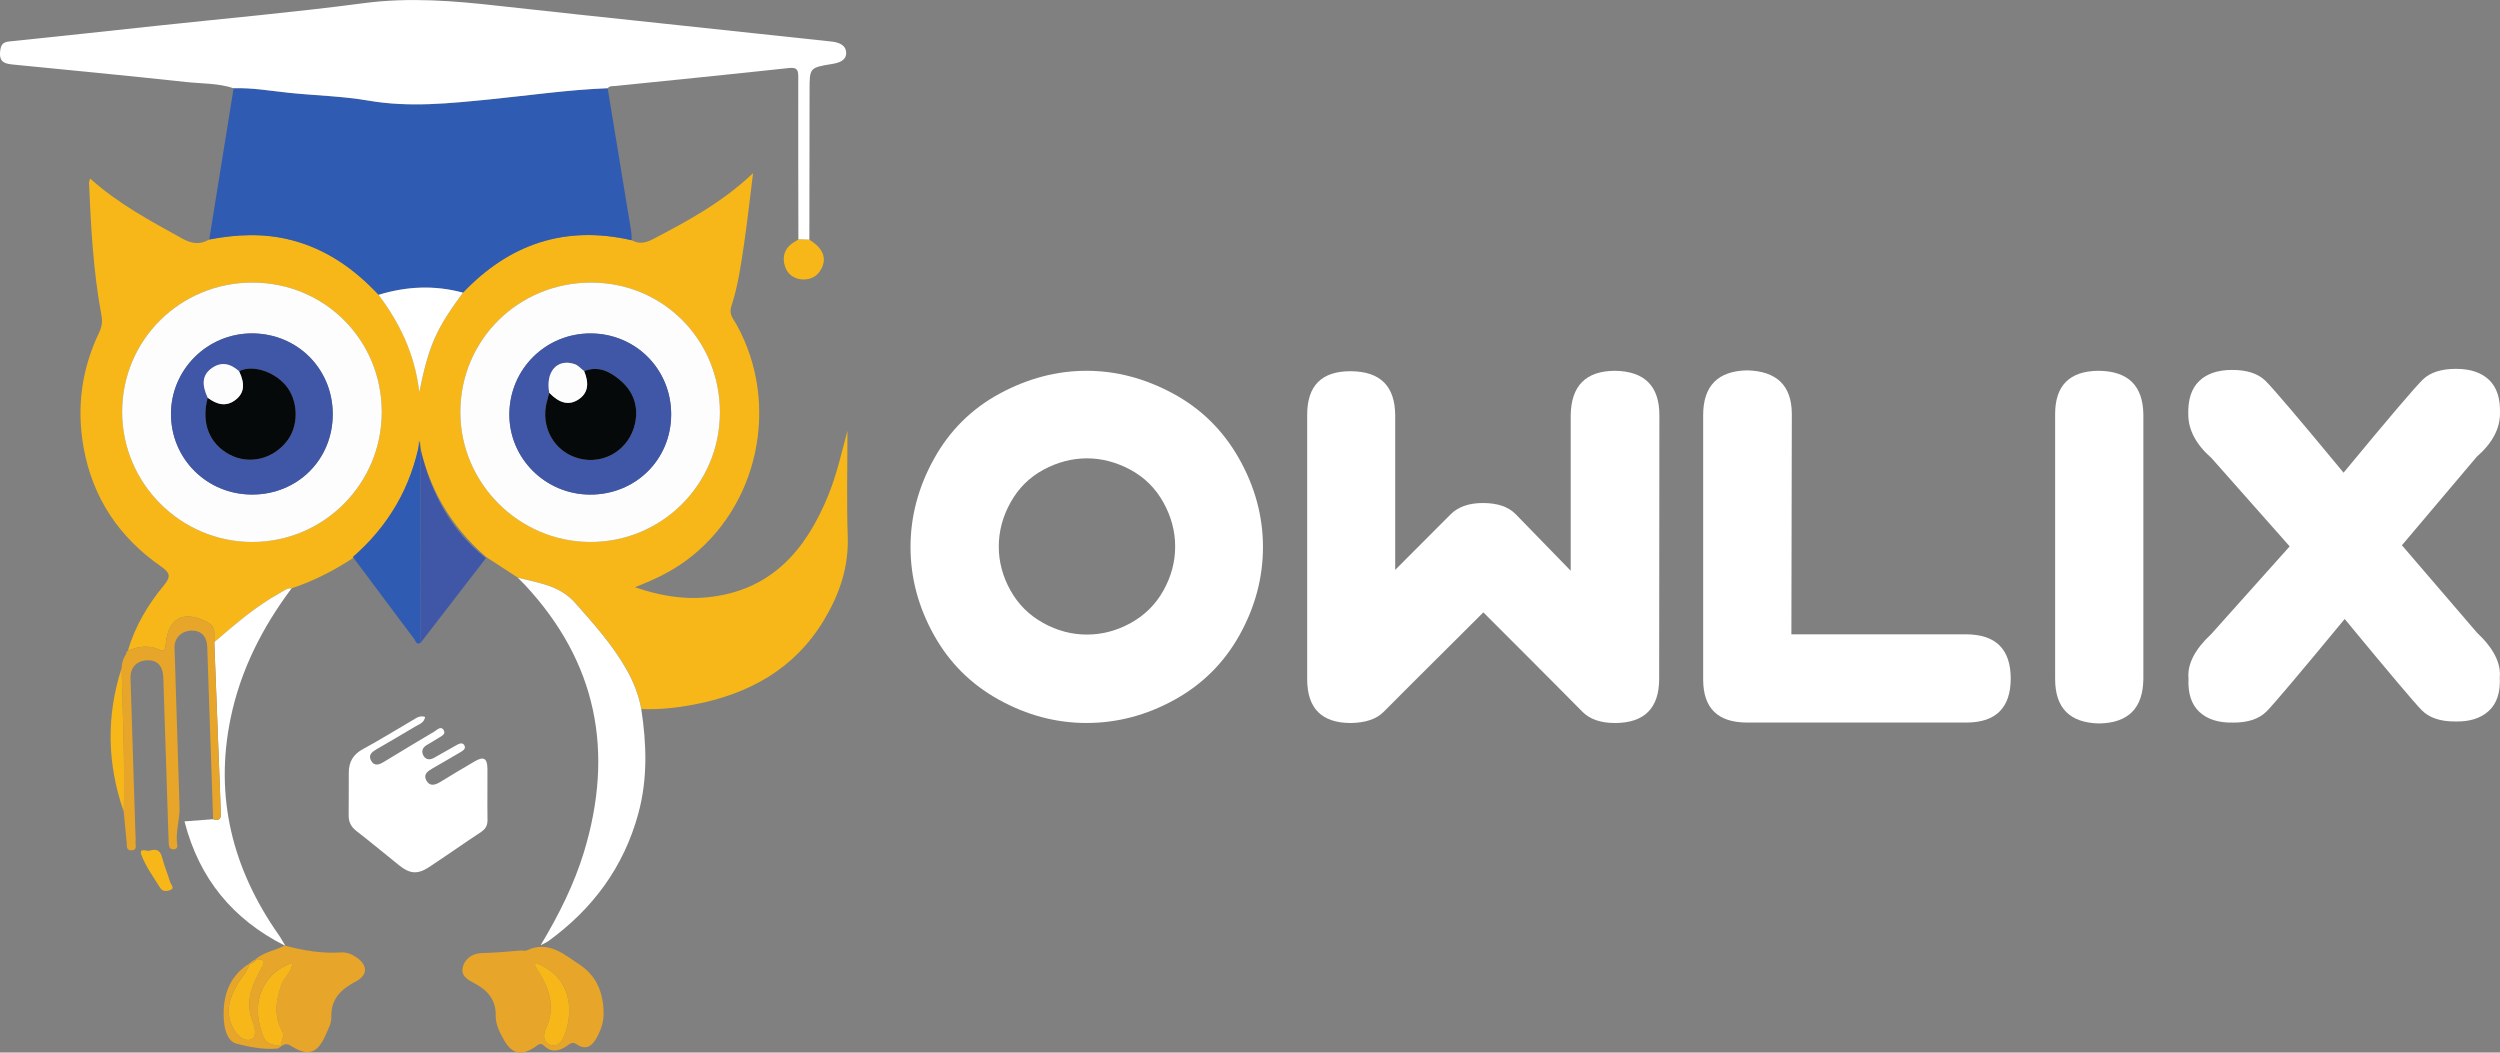 <?xml version="1.0" encoding="utf-8"?>
<!-- Generator: Adobe Illustrator 23.0.0, SVG Export Plug-In . SVG Version: 6.00 Build 0)  -->
<svg version="1.1" id="Layer_1" xmlns="http://www.w3.org/2000/svg" xmlns:xlink="http://www.w3.org/1999/xlink" x="0px" y="0px"
	 viewBox="0 0 809.01 340.61" style="enable-background:new 0 0 809.01 340.61;" xml:space="preserve">
<rect x="0" y="0" width="809.01" height="340.61" fill="#808080" stroke="none"/>
<style type="text/css">
	.st0{fill:#F7B718;}
	.st1{fill:#305BB2;}
	.st2{fill:#FFFFFF;}
	.st3{fill:#E7A529;}
	.st4{fill:#3F57A6;}
	.st5{fill:#FDFDFD;}
	.st6{fill:#06090A;}
</style>
<path class="st0" d="M114.18,180.62c-6.2,4.08-12.76,7.43-19.82,9.77c-1.48-0.1-2.54,0.82-3.72,1.47
	c-7.85,4.31-14.54,10.15-21.29,15.93c-0.18-2.33,0.84-4.81-2.24-6.44c-7.65-4.03-12.7-1.48-13.49,7.21
	c-0.14,1.57-0.4,2.42-2.18,1.62c-3.41-1.52-6.76-0.99-10.06,0.39c2.32-7.91,6.46-14.89,11.65-21.14c2.46-2.97,1.89-4.16-0.96-6.15
	c-13.51-9.41-22.09-22.14-25.02-38.47c-2.32-12.92-0.65-25.34,5.02-37.18c0.91-1.89,1.13-3.54,0.74-5.67
	c-2.62-14.14-3.4-28.47-4-42.81c-0.01-0.32,0.16-0.64,0.35-1.38c9.08,8.16,19.5,13.72,29.84,19.44c3.05,1.69,5.76,2.06,8.73,0.27
	c8.91-1.7,17.78-2.11,26.7,0.22c11.26,2.95,20.28,9.33,28.1,17.68c6.81,9.1,11.71,19.02,13.18,31.5c1.35-6.57,2.67-12.09,4.94-17.35
	c2.35-5.41,5.74-10.14,9.19-14.85c15.04-15.79,33.09-21.9,54.57-16.96c2.43,1.41,4.61,0.86,7.01-0.39
	c11.15-5.85,22.23-11.78,32.27-21.29c-1.03,8.22-1.82,15.47-2.88,22.67c-1.01,6.91-1.99,13.86-4.18,20.52
	c-0.82,2.5,0.75,4.06,1.73,5.83c14.31,25.89,7.08,59.33-16.58,76.52c-4.98,3.62-10.49,6.19-16.32,8.44
	c7.65,2.65,15.42,4.08,23.48,3.26c20.61-2.08,31.9-15.25,39.15-33.15c2.71-6.69,4.27-13.72,6.15-20.74
	c0,11.44-0.29,22.89,0.09,34.32c0.33,9.92-2.73,18.7-7.69,26.94c-9.61,16-24.5,24.04-42.33,27.4c-5.53,1.04-11.12,1.62-16.76,1.4
	c-0.83-4.58-2.52-8.85-4.81-12.87c-4.52-7.96-10.57-14.7-16.61-21.51c-5.08-5.72-11.94-6.44-18.56-8.15
	c-3.44-2.24-6.87-4.48-10.31-6.72c-11.56-10.06-18.82-22.58-21.72-37.69c-0.06,0.98-0.13,1.96-0.19,2.94
	C131.99,159.42,125.61,171.54,114.18,180.62z M232.97,133.55c0.04-23.49-18.31-42.06-41.59-42.11
	c-23.57-0.05-42.36,18.5-42.41,41.85c-0.05,22.99,18.91,42,41.97,42.1C214.11,175.49,232.93,156.75,232.97,133.55z M123.54,133.34
	c0-23.36-18.5-41.88-41.84-41.9c-23.34-0.02-42.08,18.51-42.16,41.69c-0.08,23.24,18.92,42.29,42.15,42.26
	C104.82,175.36,123.54,156.56,123.54,133.34z"/>
<path class="st1" d="M122.51,95.41c-7.82-8.35-16.84-14.74-28.1-17.68c-8.91-2.33-17.78-1.93-26.7-0.22
	c2.63-16.32,5.26-32.64,7.89-48.96c6.11-0.2,12.11,0.9,18.15,1.51c8.5,0.87,17.11,1.04,25.51,2.5c13.19,2.28,26.23,0.9,39.3-0.41
	c12.69-1.26,25.32-3.11,38.08-3.6c2.54,15.41,5.08,30.82,7.6,46.23c0.16,0.97,0.11,1.97,0.16,2.96
	c-21.48-4.94-39.53,1.17-54.57,16.96C140.65,92.22,131.55,92.63,122.51,95.41z"/>
<path class="st2" d="M196.64,28.55c-12.76,0.49-25.39,2.33-38.08,3.6c-13.06,1.3-26.11,2.69-39.3,0.41
	c-8.39-1.45-17.01-1.63-25.51-2.5c-6.04-0.62-12.04-1.71-18.15-1.51c-5.03-1.66-10.32-1.46-15.48-2.02
	c-18.51-2.01-37.04-3.78-55.57-5.61c-2.66-0.26-4.9-0.53-4.51-4.25c0.23-2.15,0.78-3.03,3.02-3.26c15.9-1.62,31.79-3.37,47.68-5.07
	c22.35-2.39,44.75-4.38,67.02-7.32c14.69-1.94,29.11-0.76,43.63,0.88c17.62,1.98,35.25,3.8,52.88,5.69
	c18.25,1.95,36.51,3.92,54.76,5.85c2.44,0.26,4.79,1.11,4.79,3.74c0,2.45-2.38,3.17-4.6,3.53c-7.24,1.19-7.23,1.21-7.24,8.52
	c-0.02,16.12-0.04,32.25-0.07,48.37c-1.18-0.03-2.37-0.05-3.55-0.08c-0.02-17.49-0.08-34.99-0.04-52.48
	c0.01-2.23-0.2-3.34-2.99-3.03c-18.75,2.04-37.52,3.9-56.28,5.82C198.21,27.9,197.28,27.75,196.64,28.55z"/>
<path class="st2" d="M167.54,186.94c6.62,1.71,13.48,2.43,18.56,8.15c6.04,6.81,12.1,13.56,16.61,21.51
	c2.29,4.03,3.98,8.29,4.81,12.87c1.73,11.32,2.09,22.6-0.95,33.78c-4.71,17.33-14.75,30.9-29.2,41.35
	c-0.48,0.35-1.05,0.56-2.41,1.28c6.02-10.08,10.85-19.77,14.02-30.18c9.83-32.36,4.24-61.35-19.09-86.4
	C169.13,188.49,168.32,187.73,167.54,186.94z"/>
<path class="st2" d="M137.57,232c-0.34,1.92-1.81,2.29-2.93,2.96c-4.28,2.55-8.59,5.06-12.9,7.57c-1.38,0.81-2.62,1.8-1.68,3.56
	c1.06,1.99,2.63,1.38,4.14,0.47c5.44-3.29,10.86-6.6,16.34-9.82c0.92-0.54,2.18-2.06,3.1-0.34c0.67,1.24-0.86,1.84-1.76,2.42
	c-1.26,0.81-2.56,1.55-3.84,2.32c-1.44,0.87-1.76,2.17-0.94,3.51c0.76,1.24,2.06,1.31,3.3,0.62c2.29-1.26,4.55-2.59,6.83-3.86
	c0.97-0.54,2.27-1.43,3-0.28c0.8,1.25-0.68,1.94-1.59,2.49c-2.88,1.73-5.82,3.38-8.73,5.07c-1.46,0.85-2.98,1.86-1.98,3.8
	c1.08,2.08,2.81,1.6,4.47,0.6c3.74-2.25,7.45-4.55,11.23-6.72c2.92-1.68,4.07-1,4.11,2.4c0.05,5.49-0.08,10.99,0.02,16.48
	c0.03,1.84-0.59,2.99-2.11,4c-5.62,3.72-11.12,7.6-16.74,11.31c-3.78,2.49-6.29,2.26-9.83-0.6c-4.56-3.68-9.08-7.43-13.71-11.02
	c-1.74-1.35-2.57-2.92-2.54-5.09c0.05-4.62,0.01-9.24,0.04-13.86c0.02-3.38,1.37-5.83,4.51-7.53c5.47-2.97,10.77-6.27,16.15-9.4
	C134.68,232.4,135.77,231.42,137.57,232z"/>
<path class="st3" d="M195.32,327.36c0.17,2.98-0.75,5.68-2.11,8.25c-1.46,2.75-3.44,4.48-6.57,2.34c-1.46-1-2.26-0.11-3.27,0.57
	c-2.38,1.61-4.9,2.21-7.16,0c-1.4-1.38-2.1-0.34-3.1,0.32c-4.52,2.97-7.46,2.25-10.12-2.45c-1.36-2.41-2.63-5.01-2.58-7.73
	c0.09-5.11-2.61-8.16-6.69-10.36c-2.17-1.17-4.57-2.3-4-5.13c0.61-3.01,3.31-4.67,6.07-4.74c4.31-0.12,8.58-0.48,12.86-0.84
	c0.61-0.05,1.33,0.19,1.84-0.05c7.1-3.33,12.12,1.37,17.24,4.75C192.95,315.74,195.18,321.13,195.32,327.36z M173.23,311.54
	c-0.04,0.59-0.15,0.88-0.05,1.05c0.48,0.87,1,1.71,1.52,2.56c3.37,5.48,4.87,11.24,2.1,17.39c-1.02,2.27-1.24,4.38,1.06,5.45
	c2.52,1.18,4.06-1.04,4.8-2.97C185.89,326.59,184.66,315.8,173.23,311.54z"/>
<path class="st2" d="M69.35,207.79c6.74-5.78,13.44-11.62,21.29-15.93c1.18-0.65,2.24-1.58,3.72-1.47
	c-9.46,12.63-16.5,26.43-19.72,41.97c-5.32,25.69,0.66,48.94,15.56,70.19c0.78,1.11,1.41,2.32,2.12,3.48c0,0-0.21-0.05-0.21-0.05
	c-16.7-8.47-27.64-21.58-32.41-40.18c3.26-0.24,6.28-0.47,9.29-0.7c1.43,0.45,2.51,0.33,2.46-1.56c-0.06-2-0.11-3.99-0.18-5.99
	C70.62,240.96,69.98,224.38,69.35,207.79z"/>
<path class="st3" d="M92.1,305.98c0,0,0.21,0.05,0.21,0.05c5.96,1.61,12,2.57,18.2,2.18c1.84-0.11,3.41,0.61,4.88,1.62
	c3.68,2.53,3.67,5.74-0.27,7.8c-4.75,2.49-8.08,5.62-7.9,11.55c0.06,1.87-1,3.84-1.8,5.66c-2.71,6.15-5.68,7.14-11.28,3.6
	c-1.21-0.76-1.97-0.65-2.96,0c-0.57-1.57,1.14-2.98,0.18-4.68c-2.89-5.06-2.07-10.12-0.2-15.38c0.85-2.38,3.4-3.9,3.38-6.82
	c-8.59,2.98-12.71,11.04-10.52,20.11c1.34,5.55,2.32,6.47,7.19,6.74c-0.5,0.31-0.99,0.86-1.52,0.91c-4.45,0.39-9.06-0.53-13.06-1.55
	c-3.74-0.96-4.4-6.52-4.25-10.74c0.22-6.29,2.59-11.56,8.09-15.08c0,0,0.2,0.21,0.2,0.21c-0.79,2.42-2.64,4.18-3.85,6.34
	c-2.54,4.49-4.12,8.99-1.41,14.1c1.31,2.47,3.46,4.49,5.72,3.78c2.11-0.67,1.36-3.98,0.67-5.68c-2.65-6.47-0.27-12.03,2.79-17.36
	c1.57-2.74,0.68-2.92-1.69-2.68l-0.19-0.23C85.39,308,89.07,307.67,92.1,305.98z"/>
<path class="st3" d="M69.35,207.79c0.63,16.58,1.27,33.17,1.9,49.75c0.08,2,0.13,3.99,0.18,5.99c0.05,1.89-1.03,2.01-2.46,1.56
	c-0.37-10.74-0.74-21.47-1.11-32.21c-0.27-7.86-0.51-15.73-0.8-23.59c-0.12-3.36-2-5.29-5.01-5.23c-3.3,0.07-5.67,2.36-5.57,5.52
	c0.53,17.23,1.09,34.46,1.62,51.68c0.12,4.07-1.41,8.05-0.74,12.17c0.14,0.84-0.27,1.44-1.25,1.43c-0.91-0.01-1.37-0.54-1.46-1.37
	c-0.09-0.87-0.1-1.75-0.13-2.62c-0.56-17.23-1.12-34.46-1.68-51.68c-0.12-3.62-1.91-5.58-5.05-5.52c-3.55,0.07-5.66,2.27-5.55,5.9
	c0.51,16.61,1.05,33.21,1.57,49.82c0.03,1,0.15,2.01,0.05,2.99c-0.11,1.07,0.73,2.78-1.38,2.79c-1.74,0.02-1.37-1.48-1.48-2.5
	c-0.36-3.35-0.65-6.71-0.96-10.06c0.38-15.47-0.31-30.93-0.7-46.39c0.05-1.7,0.57-3.26,1.53-4.67c0.19-0.31,0.38-0.62,0.57-0.93
	c0,0-0.06-0.06-0.07-0.06c3.3-1.38,6.65-1.91,10.06-0.39c1.78,0.79,2.04-0.05,2.18-1.62c0.79-8.68,5.84-11.24,13.49-7.21
	C70.19,202.98,69.17,205.47,69.35,207.79z"/>
<path class="st1" d="M136.09,145.47c-0.06-0.98-0.13-1.96-0.19-2.94c-2.9,15.11-10.16,27.63-21.72,37.69
	c6.62,8.87,13.22,17.75,19.88,26.59c0.45,0.59,0.68,2.04,2.07,1.18C136.11,187.15,136.1,166.31,136.09,145.47z"/>
<path class="st4" d="M136.09,145.47c0.01,20.84,0.03,41.68,0.04,62.52c7.03-9.12,14.07-18.25,21.11-27.37
	C145.79,171.54,139.42,159.42,136.09,145.47z"/>
<path class="st0" d="M39.34,216.24c0.4,15.46,1.09,30.92,0.7,46.39C34.67,247.24,34.34,231.78,39.34,216.24z"/>
<path class="st0" d="M258.37,77.51c1.18,0.02,2.37,0.05,3.55,0.08c4.38,2.65,5.73,5.91,3.86,9.42c-1.3,2.44-3.47,3.57-6.13,3.42
	c-2.69-0.16-4.77-1.64-5.62-4.21c-0.82-2.49-0.46-4.96,1.57-6.86C256.4,78.6,257.44,78.11,258.37,77.51z"/>
<path class="st0" d="M48.36,275.28c2.91-0.86,3.63,0.41,4.15,2.39c0.69,2.64,1.78,5.17,2.56,7.79c0.24,0.8,1.55,1.91,0.16,2.51
	c-1,0.43-2.58,0.7-3.39-0.63c-2.14-3.5-4.67-6.88-6.08-10.67C44.78,274.05,47.87,275.64,48.36,275.28z"/>
<path class="st3" d="M80.48,311.97c0.42-0.33,0.84-0.66,1.26-1c0.12,0.14,0.25,0.27,0.38,0.4c-0.48,0.27-0.96,0.54-1.44,0.81
	L80.48,311.97z"/>
<path class="st0" d="M41.44,210.64c-0.19,0.31-0.38,0.62-0.57,0.93C40.86,211.14,40.94,210.76,41.44,210.64z"/>
<path class="st3" d="M81.75,310.97c0.32-0.18,0.64-0.35,0.96-0.53c0,0,0.19,0.23,0.19,0.22c-0.26,0.23-0.52,0.47-0.78,0.7
	C82,311.24,81.87,311.11,81.75,310.97z"/>
<path class="st5" d="M232.97,133.55c-0.04,23.2-18.86,41.94-42.03,41.84c-23.06-0.09-42.02-19.11-41.97-42.1
	c0.05-23.35,18.84-41.9,42.41-41.85C214.66,91.49,233.01,110.06,232.97,133.55z M190.89,160.05c14.72,0.07,26.24-11.25,26.3-25.85
	c0.07-14.62-11.36-26.2-25.95-26.3c-14.53-0.1-26.23,11.39-26.42,25.94C164.65,148.18,176.38,159.98,190.89,160.05z"/>
<path class="st5" d="M123.54,133.34c0,23.21-18.72,42.02-41.86,42.05c-23.23,0.03-42.23-19.02-42.15-42.26
	c0.08-23.18,18.82-41.71,42.16-41.69C105.05,91.46,123.54,109.98,123.54,133.34z M81.58,160.04c14.73,0.01,26.11-11.34,26.1-26.02
	c-0.01-14.65-11.43-26.09-26.08-26.13c-14.48-0.04-26.28,11.7-26.27,26.11C55.35,148.51,66.98,160.04,81.58,160.04z"/>
<path class="st2" d="M122.51,95.41c9.04-2.78,18.14-3.19,27.31-0.7c-3.45,4.71-6.84,9.44-9.19,14.85
	c-2.28,5.26-3.6,10.78-4.94,17.35C134.22,114.43,129.32,104.5,122.51,95.41z"/>
<path class="st0" d="M173.23,311.54c11.43,4.26,12.66,15.05,9.43,23.49c-0.74,1.93-2.27,4.15-4.8,2.97
	c-2.3-1.07-2.08-3.18-1.06-5.45c2.77-6.15,1.27-11.92-2.1-17.39c-0.52-0.85-1.05-1.69-1.52-2.56
	C173.08,312.42,173.19,312.13,173.23,311.54z"/>
<path class="st0" d="M91.22,338.43c-4.87-0.27-5.85-1.19-7.19-6.74c-2.19-9.07,1.93-17.13,10.52-20.11
	c0.02,2.92-2.53,4.45-3.38,6.82c-1.87,5.26-2.69,10.32,0.2,15.38c0.97,1.7-0.75,3.11-0.18,4.68
	C91.19,338.46,91.22,338.43,91.22,338.43z"/>
<path class="st0" d="M82.13,311.37c0.26-0.23,0.52-0.47,0.78-0.7c2.36-0.24,3.25-0.05,1.69,2.68c-3.05,5.34-5.44,10.89-2.79,17.36
	c0.69,1.7,1.45,5.01-0.67,5.68c-2.26,0.71-4.41-1.31-5.72-3.78c-2.71-5.11-1.13-9.61,1.41-14.1c1.22-2.15,3.07-3.92,3.85-6.34
	C81.17,311.91,81.65,311.64,82.13,311.37z"/>
<path class="st4" d="M190.89,160.05c-14.52-0.07-26.24-11.86-26.06-26.21c0.19-14.55,11.89-26.03,26.42-25.94
	c14.59,0.1,26.01,11.68,25.95,26.3C217.13,148.79,205.61,160.12,190.89,160.05z M189.04,120.1c-1.08-0.77-1.84-1.89-3.25-2.33
	c-5.56-1.75-9.3,2.54-8.05,9.34c-0.26,0.96-0.54,1.91-0.79,2.87c-2.16,8.22,2.4,16.29,10.39,18.38c8.13,2.13,16.29-2.87,18.14-11.3
	c1.19-5.43-0.46-10.25-4.59-13.83C197.6,120.38,193.76,118.22,189.04,120.1z"/>
<path class="st4" d="M81.58,160.04c-14.61-0.01-26.23-11.54-26.25-26.04c-0.02-14.41,11.79-26.15,26.27-26.11
	c14.65,0.04,26.07,11.48,26.08,26.13C107.69,148.7,96.31,160.05,81.58,160.04z M67.22,128.73c-2.18,8.14,0.51,15.01,7.25,18.47
	c6.27,3.22,13.87,1.38,18.41-4.46c3.68-4.74,3.73-12.23,0.24-17.18c-3.39-4.81-11-7.85-15.73-5.41c-2.76-2.47-5.74-3.29-8.96-0.93
	C65.51,121.34,65.18,124.36,67.22,128.73z"/>
<path class="st6" d="M189.04,120.1c4.72-1.88,8.56,0.27,11.86,3.13c4.13,3.58,5.78,8.39,4.59,13.83
	c-1.85,8.43-10.01,13.43-18.14,11.3c-7.99-2.09-12.55-10.16-10.39-18.38c0.25-0.96,0.53-1.92,0.79-2.88
	c3.32,3.45,6.4,4.16,9.41,2.19C190.17,127.33,190.79,124.31,189.04,120.1z"/>
<path class="st5" d="M189.04,120.1c1.75,4.21,1.13,7.23-1.89,9.2c-3.02,1.97-6.09,1.25-9.41-2.19c-1.24-6.8,2.5-11.09,8.05-9.34
	C187.2,118.21,187.96,119.33,189.04,120.1z"/>
<path class="st6" d="M77.38,120.14c4.74-2.44,12.35,0.6,15.73,5.41c3.49,4.95,3.45,12.45-0.24,17.18
	c-4.54,5.84-12.14,7.69-18.41,4.46c-6.73-3.46-9.43-10.33-7.25-18.47c2.95,2.17,6,3.11,9.18,0.53
	C79.05,127.1,79.31,124.21,77.38,120.14z"/>
<path class="st5" d="M77.38,120.14c1.94,4.06,1.67,6.96-0.98,9.11c-3.18,2.59-6.24,1.65-9.18-0.53c-2.04-4.37-1.71-7.39,1.2-9.51
	C71.64,116.86,74.61,117.67,77.38,120.14z"/>
<g>
	<path id="path833" class="st2" d="M351.61,119.99c9.59,0,18.92,2.46,28.01,7.37c9.09,4.91,16.21,11.94,21.36,21.07
		c5.15,9.14,7.72,18.66,7.72,28.58c0,9.87-2.5,19.33-7.51,28.37c-5.01,9.04-12.04,16.06-21.11,21.07
		c-9.07,5.01-18.56,7.51-28.48,7.51c-9.82,0-19.27-2.5-28.33-7.51c-9.07-5.01-16.1-12.03-21.11-21.07s-7.51-18.5-7.51-28.37
		c0-9.92,2.54-19.44,7.62-28.58c5.08-9.14,12.16-16.16,21.25-21.07C332.61,122.45,341.97,119.99,351.61,119.99z M337.69,151.99
		c-4.53,2.44-8.08,5.96-10.64,10.54c-2.56,4.58-3.84,9.36-3.84,14.34c0,4.94,1.26,9.66,3.77,14.17c2.51,4.51,6.04,8.02,10.57,10.54
		c4.53,2.52,9.27,3.77,14.2,3.77c4.94,0,9.67-1.26,14.2-3.77c4.53-2.51,8.06-6.02,10.57-10.54c2.51-4.51,3.77-9.23,3.77-14.17
		c0-4.98-1.28-9.76-3.84-14.34s-6.12-8.09-10.68-10.54c-4.56-2.44-9.23-3.67-14.02-3.67C346.91,148.33,342.22,149.55,337.69,151.99z
		"/>
	<path id="path835" class="st2" d="M423.01,219.8v-85.43c-0.05-9.59,4.7-14.33,14.24-14.24c9.44,0.1,14.19,4.84,14.24,14.24v50.05
		c9.49-9.49,15.46-15.47,17.9-17.94c2.44-2.47,5.94-3.7,10.5-3.7c4.7,0,8.22,1.2,10.57,3.59c2.35,2.4,8.29,8.51,17.83,18.33v-50.33
		c0.14-9.54,4.91-14.33,14.31-14.38c9.59,0.14,14.38,4.94,14.38,14.38l-0.07,85.43c-0.05,9.4-4.79,14.12-14.24,14.17
		c-4.7,0-8.23-1.22-10.61-3.66c-2.37-2.44-13.05-13.16-32.04-32.15c-19.22,19.13-29.97,29.85-32.25,32.18
		c-2.28,2.33-5.81,3.54-10.61,3.63C427.73,233.97,423.01,229.24,423.01,219.8z"/>
	<path id="path837" class="st2" d="M565.39,119.85c9.54,0.24,14.36,4.89,14.45,13.95l-0.14,71.47h56.6
		c9.59,0.05,14.38,4.84,14.38,14.38c-0.05,9.35-4.75,14.07-14.1,14.17h-71.19c-9.45,0-14.19-4.6-14.24-13.81v-85.78
		C551.2,124.83,555.94,120.04,565.39,119.85z"/>
	<path id="path839" class="st2" d="M679.15,119.99c9.49,0.1,14.31,4.79,14.45,14.1v85.57c-0.09,9.49-4.86,14.31-14.31,14.45
		c-9.49-0.19-14.24-4.98-14.24-14.38v-85.57C665,124.76,669.7,120.04,679.15,119.99z"/>
	<path id="path841" class="st2" d="M722.36,119.71c4.75,0,8.32,1.16,10.72,3.49c2.39,2.33,10.83,12.24,25.31,29.76
		c14.71-17.8,23.27-27.84,25.67-30.15c2.39-2.3,5.97-3.45,10.71-3.45c4.65,0,8.23,1.2,10.72,3.59c2.49,2.4,3.66,5.99,3.52,10.78
		c0,5.03-2.51,9.73-7.54,14.1l-24.2,28.62l24.27,28.26c5.36,5.03,7.83,9.87,7.4,14.52c0.24,4.8-0.94,8.39-3.52,10.79
		c-2.59,2.4-6.18,3.55-10.79,3.45c-4.89,0.05-8.55-1.18-11-3.7c-2.45-2.51-10.74-12.34-24.88-29.47
		c-14.38,17.42-22.79,27.38-25.23,29.87c-2.45,2.49-6.11,3.71-11,3.66c-4.6,0.09-8.2-1.05-10.78-3.45
		c-2.59-2.4-3.76-5.99-3.53-10.79c-0.43-4.65,2.04-9.47,7.4-14.45l25.34-28.33l-25.27-28.55c-5.03-4.41-7.54-9.14-7.54-14.17
		c-0.14-4.79,1.04-8.39,3.53-10.78C714.14,120.91,717.71,119.71,722.36,119.71L722.36,119.71z"/>
</g>
</svg>

